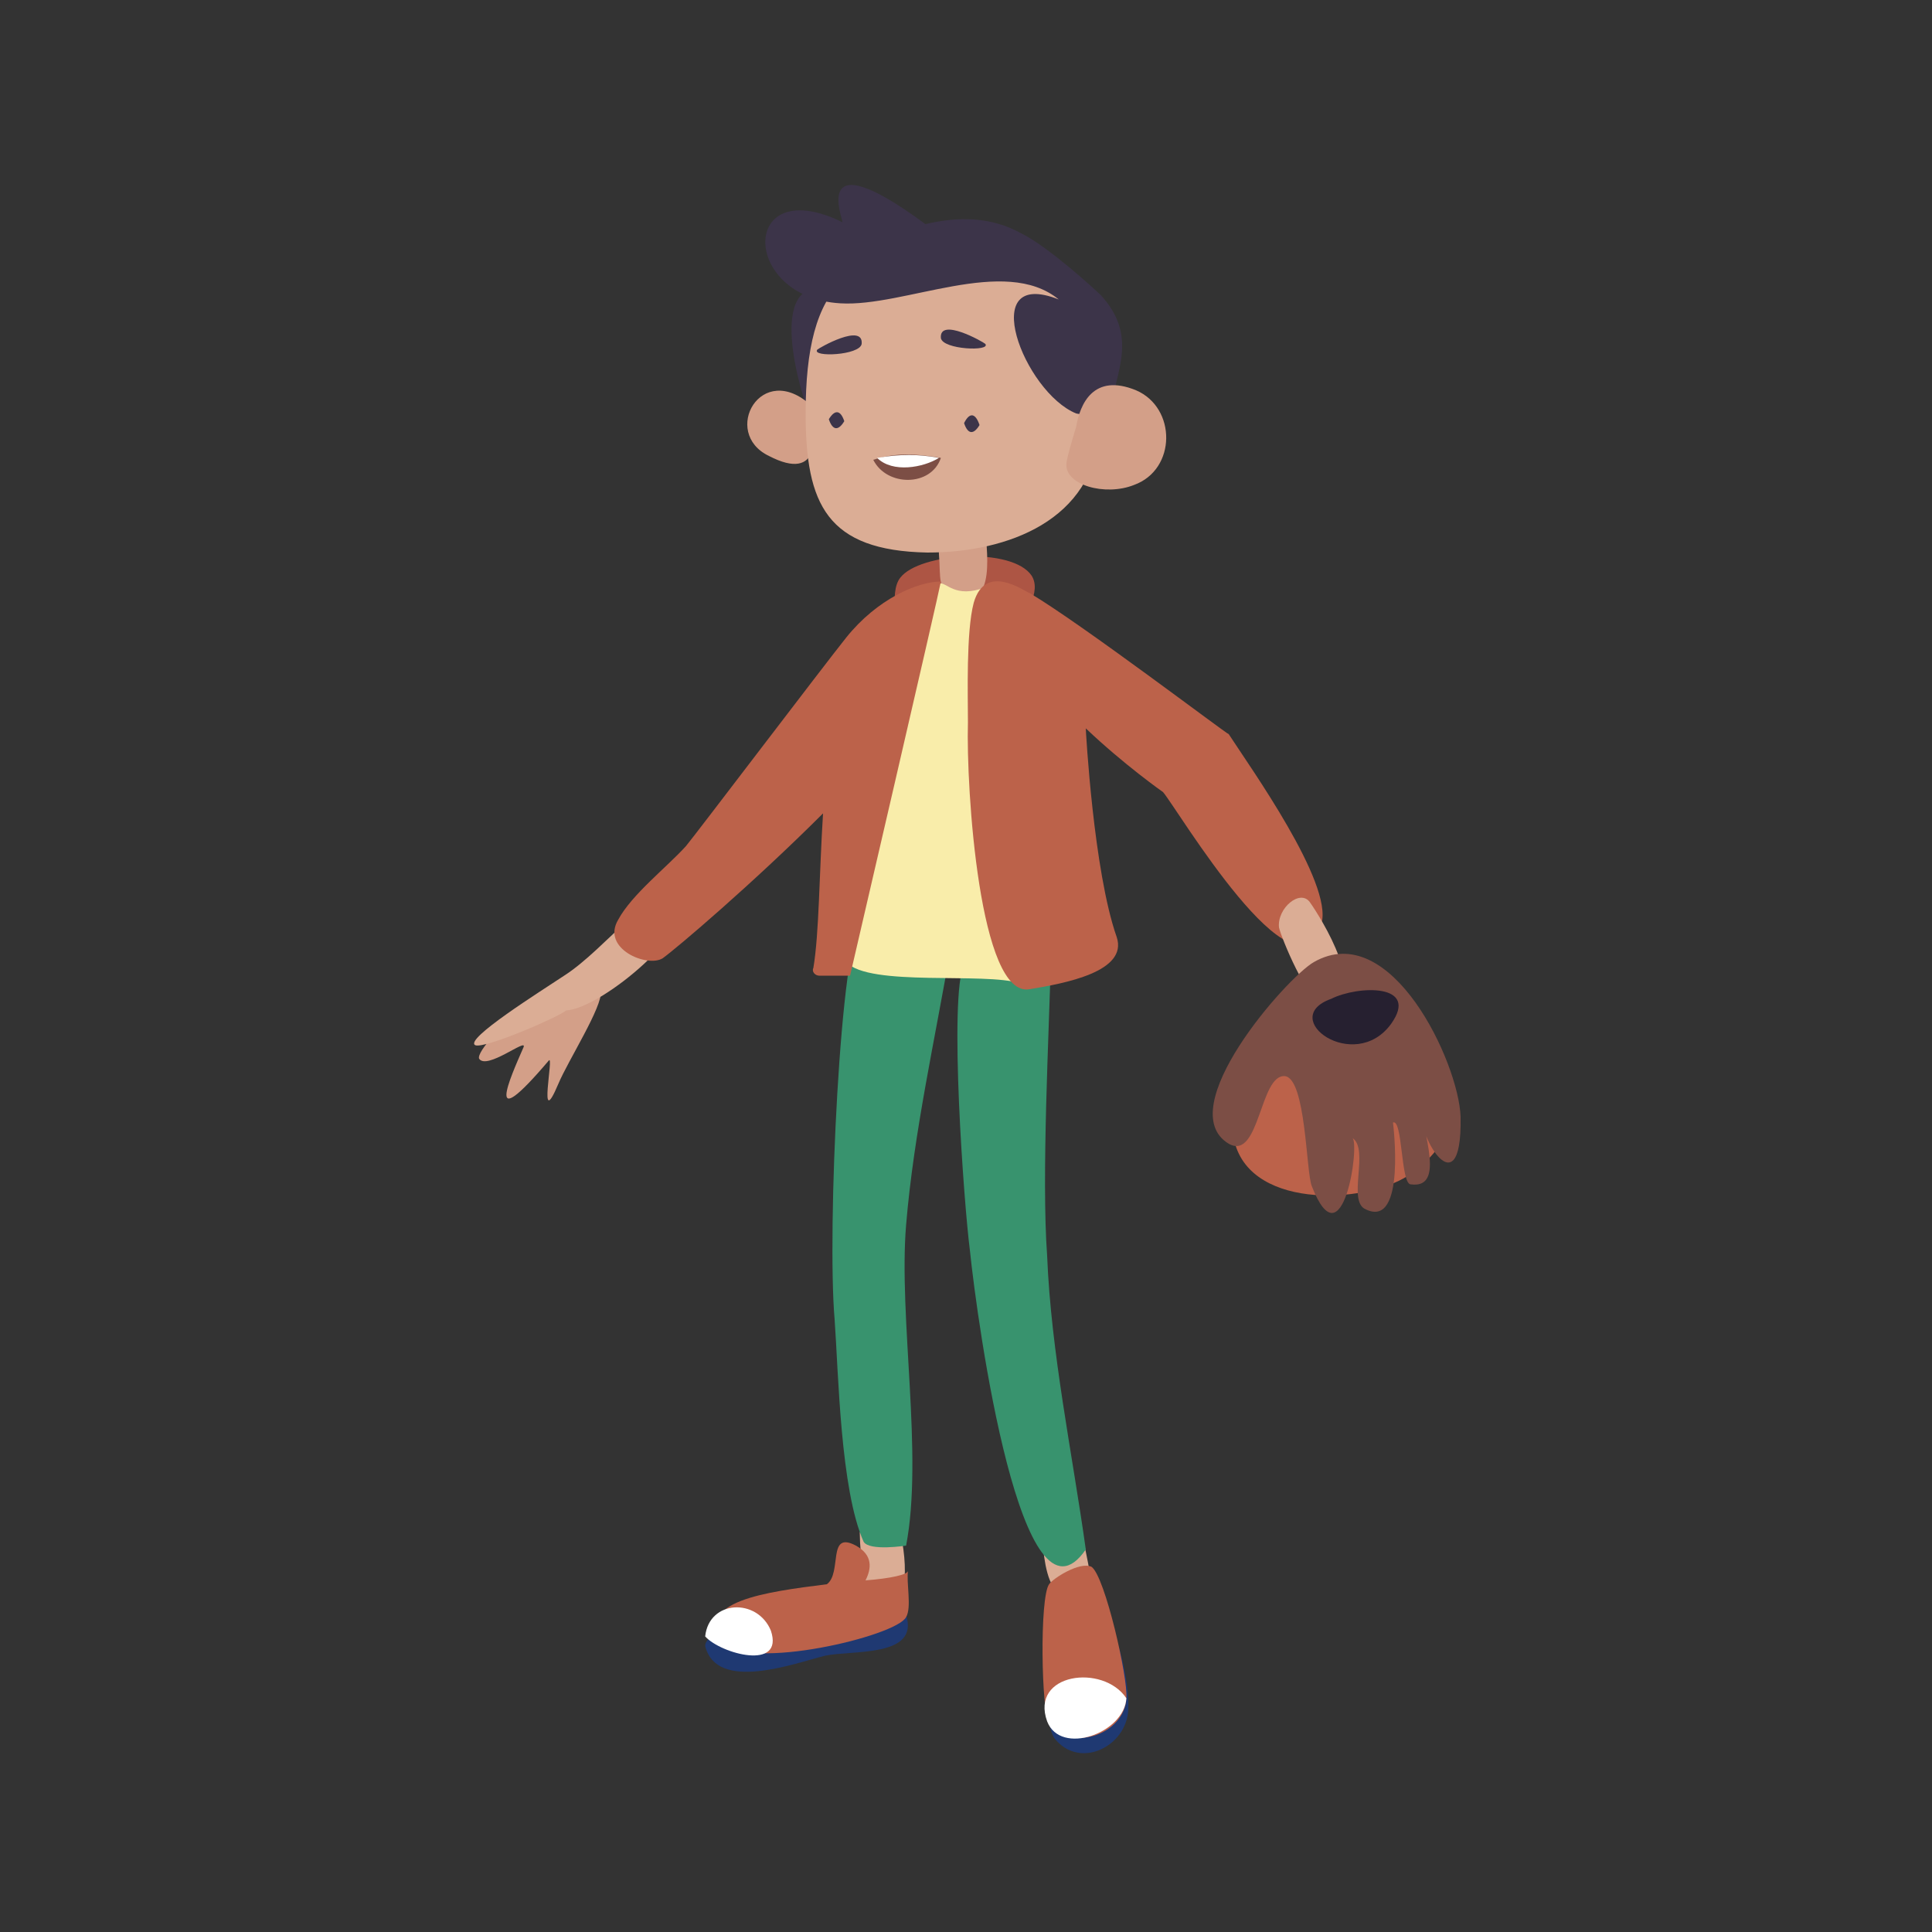 <?xml version="1.0" encoding="utf-8"?>
<!-- Generator: Adobe Illustrator 22.0.1, SVG Export Plug-In . SVG Version: 6.00 Build 0)  -->
<svg version="1.1" id="Layer_1" xmlns="http://www.w3.org/2000/svg" xmlns:xlink="http://www.w3.org/1999/xlink" x="0px" y="0px"
	 viewBox="0 0 100 100" style="enable-background:new 0 0 100 100;" xml:space="preserve">
<rect x="0" y="0" width="100" height="100" fill="#333333" stroke="none"/>
<style type="text/css">
	.st0{fill:#D39F88;}
	.st1{fill:#DBAD95;}
	.st2{fill:#38936E;}
	.st3{fill:#AD5544;}
	.st4{fill:#F9EDAA;}
	.st5{fill:#BC624A;}
	.st6{fill:#1F3972;}
	.st7{fill:#FFFFFF;}
	.st8{fill:#7C4E45;}
	.st9{fill:#262030;}
	.st10{fill:#3C3449;}
	.st11{fill:none;}
</style>
<g>
	<path class="st0" d="M31.1,51.3c0.1,0.8-1.7,3.6-2.2,4.8c-1.1,2.6-0.2-1.6-0.5-1.2c-3.4,4-2,0.9-1.3-0.7c0.2-0.5-1.9,1.2-2.3,0.6
		C24.5,54.1,30.6,48.4,31.1,51.3z"/>
	<path class="st1" d="M29.3,52.3c-0.3,0.3-4.2,2-4.7,1.8c-0.6-0.3,3.4-2.8,4.6-3.6c2.2-1.4,4.8-5.1,5.7-3.7
		C36.3,47.8,31.2,52.2,29.3,52.3z"/>
	<path class="st1" d="M54,80.2c0.1,1,0.4,2.5,1.2,2.2s1.2,0,1.2-0.4c0.1-0.5-0.2-1.6-0.3-2.2C55.6,80.2,54.6,80.3,54,80.2z"/>
	<path class="st1" d="M46.6,79.3c1.1,5-2,6-2.1,0C45.2,79.8,46,79.9,46.6,79.3z"/>
	<g>
		<path class="st2" d="M56.2,80.2c-3.3,4.8-5.6-11.6-6-15.5c-0.3-2.3-1.1-13.1-0.3-14.8l4.5-0.5c-0.1,4.1-0.5,11.5-0.2,15.6
			C54.4,70,55.5,75.2,56.2,80.2z"/>
	</g>
	<g>
		<path class="st2" d="M49.2,49.1c-0.8,4.7-1.9,9.5-2.3,14.3c-0.4,4.8,0.9,11.9,0,16.6c0,0-1.9,0.3-2.2-0.2
			c-1.2-2.7-1.3-8.7-1.5-11.5c-0.4-4.6,0.3-19.7,1.4-20.6L49.2,49.1z"/>
	</g>
	<g>
		<path class="st3" d="M46.6,29.9c-1.2,1.5,1.6,8.2,2.9,6.2c0.9-1.3,4.9-4.7,3.9-6.3C52.4,28.3,47.6,28.6,46.6,29.9z"/>
	</g>
	<path class="st0" d="M51,27.2c0,1,0.7,4.5-1.6,3.7c-0.9-0.3-0.7-1-0.8-2.2C48.5,27.2,49.9,27.2,51,27.2z"/>
	<g>
		<path class="st4" d="M52.8,50.9c-1.8-0.6-7.8,0.2-9-1.1c-0.4-0.4,4.4-19.5,4.8-19.6c0.4-0.1,0.8,0.8,2.4,0.2
			C49.9,37.1,51.9,44.1,52.8,50.9z"/>
	</g>
	<g>
		<path class="st5" d="M68.4,47.8c-1.3,4.5-7.5-6-8.2-6.8c0,0-2-1.4-4-3.3c0,0.1,0.4,7.4,1.6,10.8c0.6,1.8-2.7,2.4-4.5,2.7
			c-2.6,0.5-3.3-10.4-3.2-13.8c0-1.4-0.1-4.7,0.3-6.2c0.6-2.1,2.6-0.6,2.9-0.5C56,32.3,63.5,38,63.6,38C64.7,39.7,69,45.7,68.4,47.8
			z"/>
	</g>
	<g>
		<path class="st6" d="M36.5,85.2c0.6,2.4,4.6,0.9,6.2,0.5c1.4-0.3,4.9,0.1,4.2-2.1C45.5,83.7,36.5,83.6,36.5,85.2z"/>
	</g>
	<g>
		<g>
			<path class="st5" d="M48.7,30.1C48.6,30.7,44,50.5,44,50.5h-1.6c-0.2,0-0.4-0.2-0.3-0.4c0.3-1.8,0.3-4.8,0.5-8
				c-3.6,3.6-7.6,7-8.3,7.5c-0.8,0.5-3.2-0.5-2.3-2c0.7-1.3,2.5-2.7,3.5-3.8c0.5-0.6,7.1-9.3,8.3-10.8C45.4,31,47.5,30.1,48.7,30.1z
				"/>
		</g>
	</g>
	<g>
		<path class="st5" d="M46.9,83.7c-0.5,1-8.2,2.8-9.4,1.3c-1.6-2.1,2.1-2.6,5.3-3c0.8-0.6,0-2.8,1.5-2c0.9,0.5,0.8,1.2,0.5,1.8
			c1.3-0.1,2.2-0.3,2.2-0.5C46.9,81.9,47.2,83.2,46.9,83.7z"/>
	</g>
	<path class="st7" d="M36.5,84.7c0.2-1.9,2.7-2,3.4-0.3C40.6,86.5,37.3,85.6,36.5,84.7z"/>
	<g>
		<path class="st6" d="M58.4,88.5c-0.1,1.9-2.5,3.1-3.8,1.5c-0.6-0.7-0.8-5.7-0.2-6.3C57.2,80.4,58.5,86.6,58.4,88.5z"/>
	</g>
	<g>
		<path class="st5" d="M58.3,87.9c-0.1,1.9-2.9,2.8-4,1.3c-0.4-0.6-0.5-6.5,0-7.2c0.2-0.3,1.6-1.2,2.2-0.9
			C57.2,81.6,58.4,86.9,58.3,87.9z"/>
	</g>
	<path class="st7" d="M58.3,87.9c-0.1,1.8-3.4,3-4.1,1.2C53.3,86.6,57.1,86.1,58.3,87.9z"/>
	<path class="st1" d="M67.8,46.7C67.3,46,66.1,47,66.2,48c0.1,0.5,1.5,3.9,2.2,3.8C71.1,51.8,68.3,47.4,67.8,46.7z"/>
	<g>
		<path class="st5" d="M66.4,53.6c-0.6,1.3-2.8,4.2-2.5,5.5c0.9,3.6,7.1,3.2,9.2,1.6C78.7,56.6,70.9,51.5,66.4,53.6z"/>
		<g>
			<path class="st8" d="M68,49.8c-1.4,0.8-7.4,7.6-4.4,9.4c1.6,0.9,1.6-3.6,2.9-3.5c1.1,0.1,1.1,5,1.4,5.7c1.6,4.1,2.5-2.2,2.1-2.5
				c0.9,0.6-0.3,3.3,0.7,3.7c2.1,1,1.4-4.5,1.4-4.5c0.5-0.2,0.4,3.1,0.9,3.2c2.1,0.3,0.2-3.6,0.7-4.3c-0.8,1.2,2,6,1.9,0.8
				C75.5,55,72,47.5,68,49.8z"/>
		</g>
		<path class="st9" d="M68.9,51.7c-2.8,1,1.2,3.9,3.1,1.3C73.5,50.9,70.3,51,68.9,51.7z"/>
	</g>
	<g>
		<path class="st10" d="M42.9,15c-3.3-0.8-1.5,5.4-0.9,6.7C42.3,19.5,42.6,17.3,42.9,15z"/>
	</g>
	<path class="st0" d="M42,21c-2.6-2.4-4.7,1.4-2.2,2.6C42.5,25,42.3,22.5,42,21z"/>
	<path class="st1" d="M56.9,22.3c-0.3,4.6-4.7,6.3-8.9,6.3c-5.2-0.1-6.3-2.5-6.3-7.2c0-6.7,2.2-9,8.9-8.2c2.6,0.3,6.1,3.1,6.4,4
		C57.5,18.6,57,20.7,56.9,22.3z"/>
	<g>
		<path class="st10" d="M49.9,21.9c0.2,0.6,0.5,0.6,0.8,0.1C50.5,21.4,50.2,21.3,49.9,21.9z"/>
	</g>
	<g>
		<path class="st10" d="M42.9,21.7c0.2,0.6,0.5,0.6,0.8,0.1C43.5,21.2,43.2,21.2,42.9,21.7z"/>
	</g>
	<g>
		<path class="st10" d="M57.4,21.4c-0.4,0-1.3,0.1-1.7,0c-2.7-1.1-5.2-7.6-0.9-5.9c-2.8-2.3-8,0.4-11.3,0.2
			c-5.2-0.3-5.2-6.8,0.1-4.2c0.1,0-1.8-4.4,4.3,0.1l0,0c1.7-0.4,3.4-0.4,5,0.5c1.4,0.7,3.8,2.9,4.1,3.2
			C58.9,17.4,57.8,19.2,57.4,21.4z"/>
	</g>
	<path class="st0" d="M58.7,25.1c-1.5,0.6-3.6,0-3.5-1.1c0-0.3,0.5-1.9,0.5-1.9c0.2-1.2,0.9-2.8,3.1-1.9
		C60.9,21.1,60.9,24.3,58.7,25.1z"/>
	<g>
		<g>
			<g>
				<path class="st8" d="M48.7,23.7c-0.5,1.5-2.8,1.5-3.5,0.1C46.4,23.4,47.5,23.5,48.7,23.7z"/>
			</g>
		</g>
		<path class="st7" d="M48.6,23.7c-0.8,0.5-2.4,0.8-3.2,0C46.6,23.5,47.5,23.5,48.6,23.7z"/>
	</g>
	<path class="st10" d="M42.3,18.1c0.1-0.1,2.4-1.4,2.3-0.3C44.5,18.4,42,18.5,42.3,18.1z"/>
	<path class="st10" d="M51,17.8c-0.1-0.1-2.4-1.4-2.3-0.3C48.8,18.1,51.3,18.2,51,17.8z"/>
</g>
<rect x="10" y="10" class="st11" width="80" height="80"/>
</svg>
